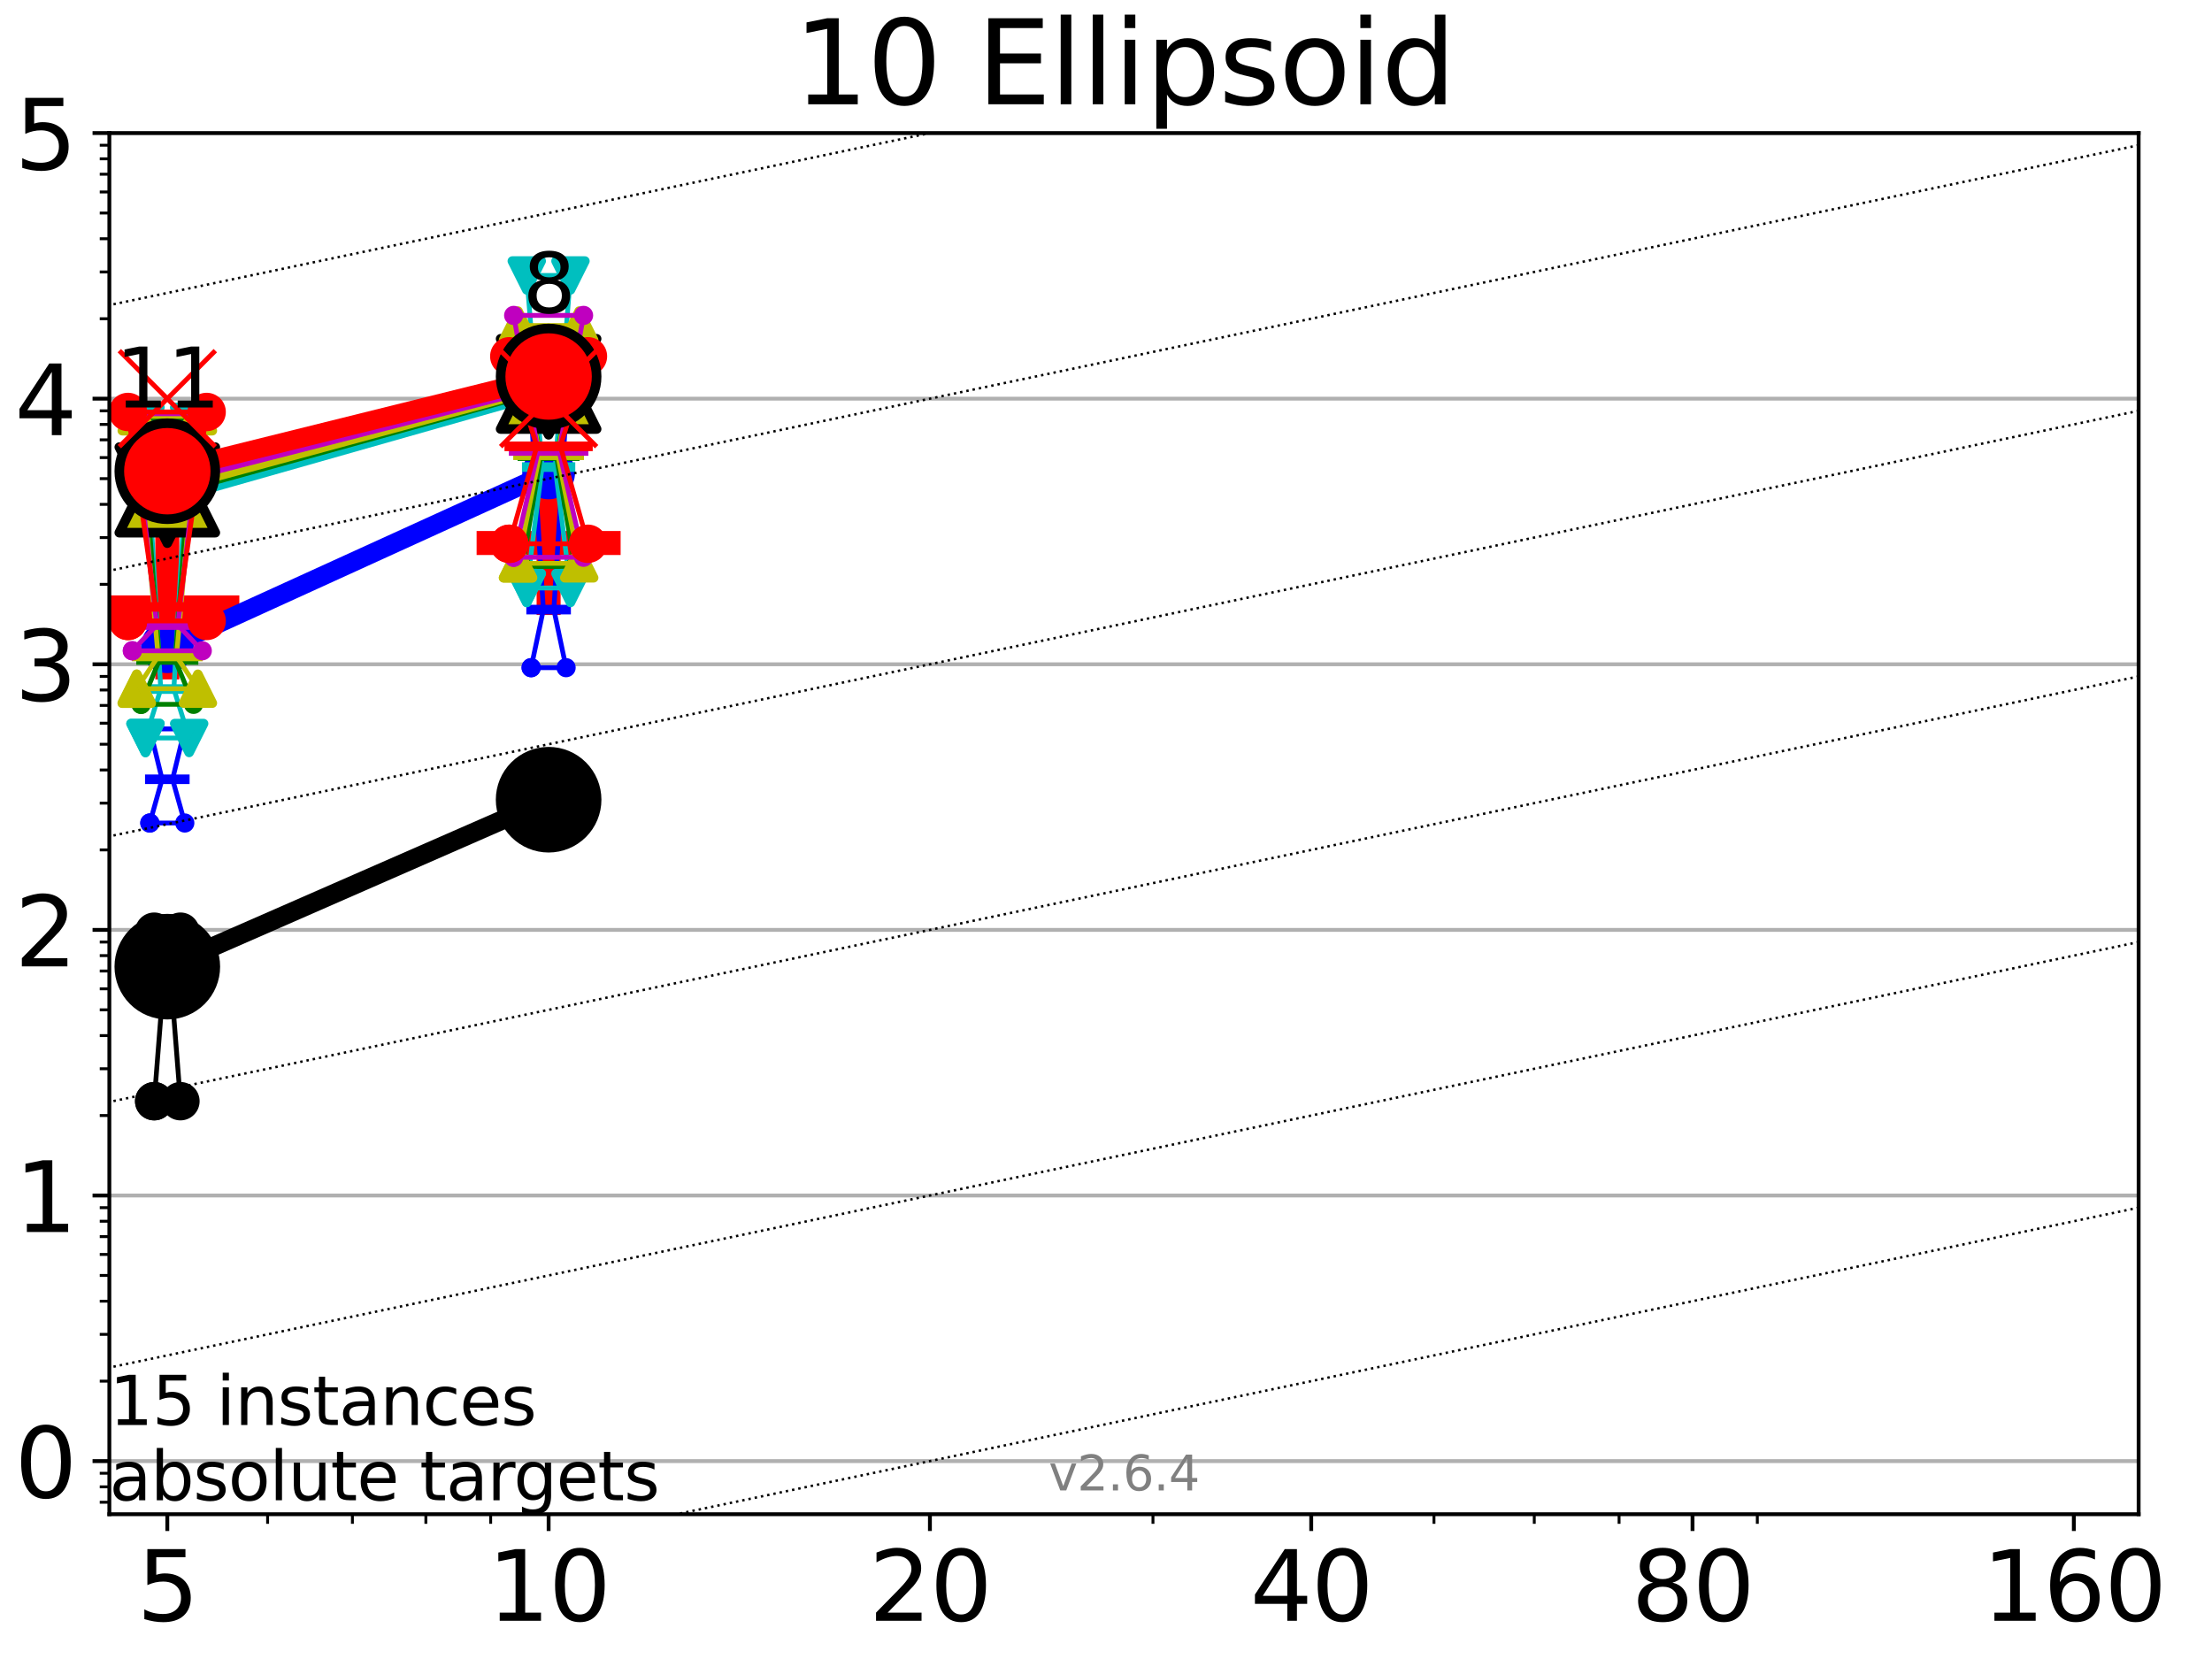 <?xml version="1.0" encoding="utf-8" standalone="no"?>
<!DOCTYPE svg PUBLIC "-//W3C//DTD SVG 1.1//EN"
  "http://www.w3.org/Graphics/SVG/1.1/DTD/svg11.dtd">
<svg xmlns:xlink="http://www.w3.org/1999/xlink" width="460.8pt" height="345.6pt" viewBox="0 0 460.8 345.6" xmlns="http://www.w3.org/2000/svg" version="1.1">
 <defs>
  <style type="text/css">*{stroke-linejoin: round; stroke-linecap: butt}</style>
 </defs>
 <g id="figure_1">
  <g id="patch_1">
   <path d="M 0 345.6 
L 460.8 345.6 
L 460.8 0 
L 0 0 
z
" style="fill: #ffffff"/>
  </g>
  <g id="axes_1">
   <g id="patch_2">
    <path d="M 22.78 315.44 
L 445.515 315.44 
L 445.515 27.72 
L 22.78 27.72 
z
" style="fill: #ffffff"/>
   </g>
   <g id="line2d_1">
    <defs>
     <path id="m9d5716cee9" d="M -15 0 
L 15 0 
M 0 15 
L 0 -15 
" style="stroke: #ff0000; stroke-width: 5"/>
    </defs>
    <g clip-path="url(#p6ef3e6970b)">
     <use xlink:href="#m9d5716cee9" x="34.854" y="126.532" style="fill: #ff0000; stroke: #ff0000; stroke-width: 5"/>
    </g>
   </g>
   <g id="line2d_2">
    <g clip-path="url(#p6ef3e6970b)">
     <use xlink:href="#m9d5716cee9" x="114.287" y="113.115" style="fill: #ff0000; stroke: #ff0000; stroke-width: 5"/>
    </g>
   </g>
   <g id="matplotlib.axis_1">
    <g id="xtick_1">
     <g id="line2d_3">
      <defs>
       <path id="m048249d7b9" d="M 0 0 
L 0 3.5 
" style="stroke: #000000; stroke-width: 0.8"/>
      </defs>
      <g>
       <use xlink:href="#m048249d7b9" x="34.854" y="315.44" style="stroke: #000000; stroke-width: 0.8"/>
      </g>
     </g>
     <g id="text_1">
      <!-- 5 -->
      <g transform="translate(28.491 337.637) scale(0.2 -0.2)">
       <defs>
        <path id="DejaVuSans-35" d="M 691 4666 
L 3169 4666 
L 3169 4134 
L 1269 4134 
L 1269 2991 
Q 1406 3038 1543 3061 
Q 1681 3084 1819 3084 
Q 2600 3084 3056 2656 
Q 3513 2228 3513 1497 
Q 3513 744 3044 326 
Q 2575 -91 1722 -91 
Q 1428 -91 1123 -41 
Q 819 9 494 109 
L 494 744 
Q 775 591 1075 516 
Q 1375 441 1709 441 
Q 2250 441 2565 725 
Q 2881 1009 2881 1497 
Q 2881 1984 2565 2268 
Q 2250 2553 1709 2553 
Q 1456 2553 1204 2497 
Q 953 2441 691 2322 
L 691 4666 
z
" transform="scale(0.016)"/>
       </defs>
       <use xlink:href="#DejaVuSans-35"/>
      </g>
     </g>
    </g>
    <g id="xtick_2">
     <g id="line2d_4">
      <g>
       <use xlink:href="#m048249d7b9" x="114.287" y="315.44" style="stroke: #000000; stroke-width: 0.8"/>
      </g>
     </g>
     <g id="text_2">
      <!-- 10 -->
      <g transform="translate(101.562 337.637) scale(0.2 -0.2)">
       <defs>
        <path id="DejaVuSans-31" d="M 794 531 
L 1825 531 
L 1825 4091 
L 703 3866 
L 703 4441 
L 1819 4666 
L 2450 4666 
L 2450 531 
L 3481 531 
L 3481 0 
L 794 0 
L 794 531 
z
" transform="scale(0.016)"/>
        <path id="DejaVuSans-30" d="M 2034 4250 
Q 1547 4250 1301 3770 
Q 1056 3291 1056 2328 
Q 1056 1369 1301 889 
Q 1547 409 2034 409 
Q 2525 409 2770 889 
Q 3016 1369 3016 2328 
Q 3016 3291 2770 3770 
Q 2525 4250 2034 4250 
z
M 2034 4750 
Q 2819 4750 3233 4129 
Q 3647 3509 3647 2328 
Q 3647 1150 3233 529 
Q 2819 -91 2034 -91 
Q 1250 -91 836 529 
Q 422 1150 422 2328 
Q 422 3509 836 4129 
Q 1250 4750 2034 4750 
z
" transform="scale(0.016)"/>
       </defs>
       <use xlink:href="#DejaVuSans-31"/>
       <use xlink:href="#DejaVuSans-30" x="63.623"/>
      </g>
     </g>
    </g>
    <g id="xtick_3">
     <g id="line2d_5">
      <g>
       <use xlink:href="#m048249d7b9" x="193.719" y="315.44" style="stroke: #000000; stroke-width: 0.8"/>
      </g>
     </g>
     <g id="text_3">
      <!-- 20 -->
      <g transform="translate(180.994 337.637) scale(0.2 -0.2)">
       <defs>
        <path id="DejaVuSans-32" d="M 1228 531 
L 3431 531 
L 3431 0 
L 469 0 
L 469 531 
Q 828 903 1448 1529 
Q 2069 2156 2228 2338 
Q 2531 2678 2651 2914 
Q 2772 3150 2772 3378 
Q 2772 3750 2511 3984 
Q 2250 4219 1831 4219 
Q 1534 4219 1204 4116 
Q 875 4013 500 3803 
L 500 4441 
Q 881 4594 1212 4672 
Q 1544 4750 1819 4750 
Q 2544 4750 2975 4387 
Q 3406 4025 3406 3419 
Q 3406 3131 3298 2873 
Q 3191 2616 2906 2266 
Q 2828 2175 2409 1742 
Q 1991 1309 1228 531 
z
" transform="scale(0.016)"/>
       </defs>
       <use xlink:href="#DejaVuSans-32"/>
       <use xlink:href="#DejaVuSans-30" x="63.623"/>
      </g>
     </g>
    </g>
    <g id="xtick_4">
     <g id="line2d_6">
      <g>
       <use xlink:href="#m048249d7b9" x="273.152" y="315.44" style="stroke: #000000; stroke-width: 0.8"/>
      </g>
     </g>
     <g id="text_4">
      <!-- 40 -->
      <g transform="translate(260.427 337.637) scale(0.2 -0.2)">
       <defs>
        <path id="DejaVuSans-34" d="M 2419 4116 
L 825 1625 
L 2419 1625 
L 2419 4116 
z
M 2253 4666 
L 3047 4666 
L 3047 1625 
L 3713 1625 
L 3713 1100 
L 3047 1100 
L 3047 0 
L 2419 0 
L 2419 1100 
L 313 1100 
L 313 1709 
L 2253 4666 
z
" transform="scale(0.016)"/>
       </defs>
       <use xlink:href="#DejaVuSans-34"/>
       <use xlink:href="#DejaVuSans-30" x="63.623"/>
      </g>
     </g>
    </g>
    <g id="xtick_5">
     <g id="line2d_7">
      <g>
       <use xlink:href="#m048249d7b9" x="352.584" y="315.44" style="stroke: #000000; stroke-width: 0.8"/>
      </g>
     </g>
     <g id="text_5">
      <!-- 80 -->
      <g transform="translate(339.859 337.637) scale(0.2 -0.2)">
       <defs>
        <path id="DejaVuSans-38" d="M 2034 2216 
Q 1584 2216 1326 1975 
Q 1069 1734 1069 1313 
Q 1069 891 1326 650 
Q 1584 409 2034 409 
Q 2484 409 2743 651 
Q 3003 894 3003 1313 
Q 3003 1734 2745 1975 
Q 2488 2216 2034 2216 
z
M 1403 2484 
Q 997 2584 770 2862 
Q 544 3141 544 3541 
Q 544 4100 942 4425 
Q 1341 4750 2034 4750 
Q 2731 4750 3128 4425 
Q 3525 4100 3525 3541 
Q 3525 3141 3298 2862 
Q 3072 2584 2669 2484 
Q 3125 2378 3379 2068 
Q 3634 1759 3634 1313 
Q 3634 634 3220 271 
Q 2806 -91 2034 -91 
Q 1263 -91 848 271 
Q 434 634 434 1313 
Q 434 1759 690 2068 
Q 947 2378 1403 2484 
z
M 1172 3481 
Q 1172 3119 1398 2916 
Q 1625 2713 2034 2713 
Q 2441 2713 2670 2916 
Q 2900 3119 2900 3481 
Q 2900 3844 2670 4047 
Q 2441 4250 2034 4250 
Q 1625 4250 1398 4047 
Q 1172 3844 1172 3481 
z
" transform="scale(0.016)"/>
       </defs>
       <use xlink:href="#DejaVuSans-38"/>
       <use xlink:href="#DejaVuSans-30" x="63.623"/>
      </g>
     </g>
    </g>
    <g id="xtick_6">
     <g id="line2d_8">
      <g>
       <use xlink:href="#m048249d7b9" x="432.017" y="315.44" style="stroke: #000000; stroke-width: 0.8"/>
      </g>
     </g>
     <g id="text_6">
      <!-- 160 -->
      <g transform="translate(412.929 337.637) scale(0.2 -0.2)">
       <defs>
        <path id="DejaVuSans-36" d="M 2113 2584 
Q 1688 2584 1439 2293 
Q 1191 2003 1191 1497 
Q 1191 994 1439 701 
Q 1688 409 2113 409 
Q 2538 409 2786 701 
Q 3034 994 3034 1497 
Q 3034 2003 2786 2293 
Q 2538 2584 2113 2584 
z
M 3366 4563 
L 3366 3988 
Q 3128 4100 2886 4159 
Q 2644 4219 2406 4219 
Q 1781 4219 1451 3797 
Q 1122 3375 1075 2522 
Q 1259 2794 1537 2939 
Q 1816 3084 2150 3084 
Q 2853 3084 3261 2657 
Q 3669 2231 3669 1497 
Q 3669 778 3244 343 
Q 2819 -91 2113 -91 
Q 1303 -91 875 529 
Q 447 1150 447 2328 
Q 447 3434 972 4092 
Q 1497 4750 2381 4750 
Q 2619 4750 2861 4703 
Q 3103 4656 3366 4563 
z
" transform="scale(0.016)"/>
       </defs>
       <use xlink:href="#DejaVuSans-31"/>
       <use xlink:href="#DejaVuSans-36" x="63.623"/>
       <use xlink:href="#DejaVuSans-30" x="127.246"/>
      </g>
     </g>
    </g>
    <g id="xtick_7">
     <g id="line2d_9">
      <defs>
       <path id="m664845ac04" d="M 0 0 
L 0 2 
" style="stroke: #000000; stroke-width: 0.6"/>
      </defs>
      <g>
       <use xlink:href="#m664845ac04" x="55.748" y="315.44" style="stroke: #000000; stroke-width: 0.6"/>
      </g>
     </g>
    </g>
    <g id="xtick_8">
     <g id="line2d_10">
      <g>
       <use xlink:href="#m664845ac04" x="73.413" y="315.44" style="stroke: #000000; stroke-width: 0.6"/>
      </g>
     </g>
    </g>
    <g id="xtick_9">
     <g id="line2d_11">
      <g>
       <use xlink:href="#m664845ac04" x="88.715" y="315.44" style="stroke: #000000; stroke-width: 0.6"/>
      </g>
     </g>
    </g>
    <g id="xtick_10">
     <g id="line2d_12">
      <g>
       <use xlink:href="#m664845ac04" x="102.213" y="315.44" style="stroke: #000000; stroke-width: 0.6"/>
      </g>
     </g>
    </g>
    <g id="xtick_11">
     <g id="line2d_13">
      <g>
       <use xlink:href="#m664845ac04" x="240.184" y="315.44" style="stroke: #000000; stroke-width: 0.6"/>
      </g>
     </g>
    </g>
    <g id="xtick_12">
     <g id="line2d_14">
      <g>
       <use xlink:href="#m664845ac04" x="298.723" y="315.44" style="stroke: #000000; stroke-width: 0.6"/>
      </g>
     </g>
    </g>
    <g id="xtick_13">
     <g id="line2d_15">
      <g>
       <use xlink:href="#m664845ac04" x="319.617" y="315.44" style="stroke: #000000; stroke-width: 0.6"/>
      </g>
     </g>
    </g>
    <g id="xtick_14">
     <g id="line2d_16">
      <g>
       <use xlink:href="#m664845ac04" x="337.282" y="315.44" style="stroke: #000000; stroke-width: 0.6"/>
      </g>
     </g>
    </g>
    <g id="xtick_15">
     <g id="line2d_17">
      <g>
       <use xlink:href="#m664845ac04" x="366.082" y="315.44" style="stroke: #000000; stroke-width: 0.6"/>
      </g>
     </g>
    </g>
   </g>
   <g id="matplotlib.axis_2">
    <g id="ytick_1">
     <g id="line2d_18">
      <path d="M 22.78 304.374 
L 445.515 304.374 
" clip-path="url(#p6ef3e6970b)" style="fill: none; stroke: #b0b0b0; stroke-width: 0.8; stroke-linecap: square"/>
     </g>
     <g id="line2d_19">
      <defs>
       <path id="me8f83e4283" d="M 0 0 
L -3.5 0 
" style="stroke: #000000; stroke-width: 0.8"/>
      </defs>
      <g>
       <use xlink:href="#me8f83e4283" x="22.78" y="304.374" style="stroke: #000000; stroke-width: 0.8"/>
      </g>
     </g>
     <g id="text_7">
      <!-- 0 -->
      <g transform="translate(3.055 311.972) scale(0.2 -0.2)">
       <use xlink:href="#DejaVuSans-30"/>
      </g>
     </g>
    </g>
    <g id="ytick_2">
     <g id="line2d_20">
      <path d="M 22.78 249.043 
L 445.515 249.043 
" clip-path="url(#p6ef3e6970b)" style="fill: none; stroke: #b0b0b0; stroke-width: 0.8; stroke-linecap: square"/>
     </g>
     <g id="line2d_21">
      <g>
       <use xlink:href="#me8f83e4283" x="22.78" y="249.043" style="stroke: #000000; stroke-width: 0.8"/>
      </g>
     </g>
     <g id="text_8">
      <!-- 1 -->
      <g transform="translate(3.055 256.642) scale(0.2 -0.2)">
       <use xlink:href="#DejaVuSans-31"/>
      </g>
     </g>
    </g>
    <g id="ytick_3">
     <g id="line2d_22">
      <path d="M 22.78 193.712 
L 445.515 193.712 
" clip-path="url(#p6ef3e6970b)" style="fill: none; stroke: #b0b0b0; stroke-width: 0.8; stroke-linecap: square"/>
     </g>
     <g id="line2d_23">
      <g>
       <use xlink:href="#me8f83e4283" x="22.78" y="193.712" style="stroke: #000000; stroke-width: 0.8"/>
      </g>
     </g>
     <g id="text_9">
      <!-- 2 -->
      <g transform="translate(3.055 201.311) scale(0.2 -0.2)">
       <use xlink:href="#DejaVuSans-32"/>
      </g>
     </g>
    </g>
    <g id="ytick_4">
     <g id="line2d_24">
      <path d="M 22.78 138.382 
L 445.515 138.382 
" clip-path="url(#p6ef3e6970b)" style="fill: none; stroke: #b0b0b0; stroke-width: 0.8; stroke-linecap: square"/>
     </g>
     <g id="line2d_25">
      <g>
       <use xlink:href="#me8f83e4283" x="22.78" y="138.382" style="stroke: #000000; stroke-width: 0.8"/>
      </g>
     </g>
     <g id="text_10">
      <!-- 3 -->
      <g transform="translate(3.055 145.98) scale(0.2 -0.2)">
       <defs>
        <path id="DejaVuSans-33" d="M 2597 2516 
Q 3050 2419 3304 2112 
Q 3559 1806 3559 1356 
Q 3559 666 3084 287 
Q 2609 -91 1734 -91 
Q 1441 -91 1130 -33 
Q 819 25 488 141 
L 488 750 
Q 750 597 1062 519 
Q 1375 441 1716 441 
Q 2309 441 2620 675 
Q 2931 909 2931 1356 
Q 2931 1769 2642 2001 
Q 2353 2234 1838 2234 
L 1294 2234 
L 1294 2753 
L 1863 2753 
Q 2328 2753 2575 2939 
Q 2822 3125 2822 3475 
Q 2822 3834 2567 4026 
Q 2313 4219 1838 4219 
Q 1578 4219 1281 4162 
Q 984 4106 628 3988 
L 628 4550 
Q 988 4650 1302 4700 
Q 1616 4750 1894 4750 
Q 2613 4750 3031 4423 
Q 3450 4097 3450 3541 
Q 3450 3153 3228 2886 
Q 3006 2619 2597 2516 
z
" transform="scale(0.016)"/>
       </defs>
       <use xlink:href="#DejaVuSans-33"/>
      </g>
     </g>
    </g>
    <g id="ytick_5">
     <g id="line2d_26">
      <path d="M 22.78 83.051 
L 445.515 83.051 
" clip-path="url(#p6ef3e6970b)" style="fill: none; stroke: #b0b0b0; stroke-width: 0.8; stroke-linecap: square"/>
     </g>
     <g id="line2d_27">
      <g>
       <use xlink:href="#me8f83e4283" x="22.78" y="83.051" style="stroke: #000000; stroke-width: 0.8"/>
      </g>
     </g>
     <g id="text_11">
      <!-- 4 -->
      <g transform="translate(3.055 90.649) scale(0.2 -0.2)">
       <use xlink:href="#DejaVuSans-34"/>
      </g>
     </g>
    </g>
    <g id="ytick_6">
     <g id="line2d_28">
      <path d="M 22.78 27.72 
L 445.515 27.72 
" clip-path="url(#p6ef3e6970b)" style="fill: none; stroke: #b0b0b0; stroke-width: 0.8; stroke-linecap: square"/>
     </g>
     <g id="line2d_29">
      <g>
       <use xlink:href="#me8f83e4283" x="22.78" y="27.72" style="stroke: #000000; stroke-width: 0.8"/>
      </g>
     </g>
     <g id="text_12">
      <!-- 5 -->
      <g transform="translate(3.055 35.318) scale(0.2 -0.2)">
       <use xlink:href="#DejaVuSans-35"/>
      </g>
     </g>
    </g>
    <g id="ytick_7">
     <g id="line2d_30">
      <defs>
       <path id="m65131d4dd3" d="M 0 0 
L -2 0 
" style="stroke: #000000; stroke-width: 0.6"/>
      </defs>
      <g>
       <use xlink:href="#m65131d4dd3" x="22.78" y="312.945" style="stroke: #000000; stroke-width: 0.6"/>
      </g>
     </g>
    </g>
    <g id="ytick_8">
     <g id="line2d_31">
      <g>
       <use xlink:href="#m65131d4dd3" x="22.78" y="309.736" style="stroke: #000000; stroke-width: 0.6"/>
      </g>
     </g>
    </g>
    <g id="ytick_9">
     <g id="line2d_32">
      <g>
       <use xlink:href="#m65131d4dd3" x="22.78" y="306.906" style="stroke: #000000; stroke-width: 0.6"/>
      </g>
     </g>
    </g>
    <g id="ytick_10">
     <g id="line2d_33">
      <g>
       <use xlink:href="#m65131d4dd3" x="22.78" y="287.718" style="stroke: #000000; stroke-width: 0.6"/>
      </g>
     </g>
    </g>
    <g id="ytick_11">
     <g id="line2d_34">
      <g>
       <use xlink:href="#m65131d4dd3" x="22.78" y="277.974" style="stroke: #000000; stroke-width: 0.6"/>
      </g>
     </g>
    </g>
    <g id="ytick_12">
     <g id="line2d_35">
      <g>
       <use xlink:href="#m65131d4dd3" x="22.78" y="271.061" style="stroke: #000000; stroke-width: 0.6"/>
      </g>
     </g>
    </g>
    <g id="ytick_13">
     <g id="line2d_36">
      <g>
       <use xlink:href="#m65131d4dd3" x="22.78" y="265.699" style="stroke: #000000; stroke-width: 0.6"/>
      </g>
     </g>
    </g>
    <g id="ytick_14">
     <g id="line2d_37">
      <g>
       <use xlink:href="#m65131d4dd3" x="22.78" y="261.318" style="stroke: #000000; stroke-width: 0.6"/>
      </g>
     </g>
    </g>
    <g id="ytick_15">
     <g id="line2d_38">
      <g>
       <use xlink:href="#m65131d4dd3" x="22.78" y="257.614" style="stroke: #000000; stroke-width: 0.6"/>
      </g>
     </g>
    </g>
    <g id="ytick_16">
     <g id="line2d_39">
      <g>
       <use xlink:href="#m65131d4dd3" x="22.78" y="254.405" style="stroke: #000000; stroke-width: 0.6"/>
      </g>
     </g>
    </g>
    <g id="ytick_17">
     <g id="line2d_40">
      <g>
       <use xlink:href="#m65131d4dd3" x="22.78" y="251.575" style="stroke: #000000; stroke-width: 0.6"/>
      </g>
     </g>
    </g>
    <g id="ytick_18">
     <g id="line2d_41">
      <g>
       <use xlink:href="#m65131d4dd3" x="22.78" y="232.387" style="stroke: #000000; stroke-width: 0.6"/>
      </g>
     </g>
    </g>
    <g id="ytick_19">
     <g id="line2d_42">
      <g>
       <use xlink:href="#m65131d4dd3" x="22.78" y="222.644" style="stroke: #000000; stroke-width: 0.6"/>
      </g>
     </g>
    </g>
    <g id="ytick_20">
     <g id="line2d_43">
      <g>
       <use xlink:href="#m65131d4dd3" x="22.78" y="215.731" style="stroke: #000000; stroke-width: 0.6"/>
      </g>
     </g>
    </g>
    <g id="ytick_21">
     <g id="line2d_44">
      <g>
       <use xlink:href="#m65131d4dd3" x="22.78" y="210.369" style="stroke: #000000; stroke-width: 0.6"/>
      </g>
     </g>
    </g>
    <g id="ytick_22">
     <g id="line2d_45">
      <g>
       <use xlink:href="#m65131d4dd3" x="22.78" y="205.987" style="stroke: #000000; stroke-width: 0.6"/>
      </g>
     </g>
    </g>
    <g id="ytick_23">
     <g id="line2d_46">
      <g>
       <use xlink:href="#m65131d4dd3" x="22.78" y="202.283" style="stroke: #000000; stroke-width: 0.6"/>
      </g>
     </g>
    </g>
    <g id="ytick_24">
     <g id="line2d_47">
      <g>
       <use xlink:href="#m65131d4dd3" x="22.78" y="199.074" style="stroke: #000000; stroke-width: 0.6"/>
      </g>
     </g>
    </g>
    <g id="ytick_25">
     <g id="line2d_48">
      <g>
       <use xlink:href="#m65131d4dd3" x="22.78" y="196.244" style="stroke: #000000; stroke-width: 0.6"/>
      </g>
     </g>
    </g>
    <g id="ytick_26">
     <g id="line2d_49">
      <g>
       <use xlink:href="#m65131d4dd3" x="22.78" y="177.056" style="stroke: #000000; stroke-width: 0.6"/>
      </g>
     </g>
    </g>
    <g id="ytick_27">
     <g id="line2d_50">
      <g>
       <use xlink:href="#m65131d4dd3" x="22.78" y="167.313" style="stroke: #000000; stroke-width: 0.6"/>
      </g>
     </g>
    </g>
    <g id="ytick_28">
     <g id="line2d_51">
      <g>
       <use xlink:href="#m65131d4dd3" x="22.78" y="160.4" style="stroke: #000000; stroke-width: 0.6"/>
      </g>
     </g>
    </g>
    <g id="ytick_29">
     <g id="line2d_52">
      <g>
       <use xlink:href="#m65131d4dd3" x="22.78" y="155.038" style="stroke: #000000; stroke-width: 0.6"/>
      </g>
     </g>
    </g>
    <g id="ytick_30">
     <g id="line2d_53">
      <g>
       <use xlink:href="#m65131d4dd3" x="22.78" y="150.657" style="stroke: #000000; stroke-width: 0.6"/>
      </g>
     </g>
    </g>
    <g id="ytick_31">
     <g id="line2d_54">
      <g>
       <use xlink:href="#m65131d4dd3" x="22.78" y="146.952" style="stroke: #000000; stroke-width: 0.6"/>
      </g>
     </g>
    </g>
    <g id="ytick_32">
     <g id="line2d_55">
      <g>
       <use xlink:href="#m65131d4dd3" x="22.78" y="143.744" style="stroke: #000000; stroke-width: 0.6"/>
      </g>
     </g>
    </g>
    <g id="ytick_33">
     <g id="line2d_56">
      <g>
       <use xlink:href="#m65131d4dd3" x="22.78" y="140.913" style="stroke: #000000; stroke-width: 0.6"/>
      </g>
     </g>
    </g>
    <g id="ytick_34">
     <g id="line2d_57">
      <g>
       <use xlink:href="#m65131d4dd3" x="22.78" y="121.725" style="stroke: #000000; stroke-width: 0.6"/>
      </g>
     </g>
    </g>
    <g id="ytick_35">
     <g id="line2d_58">
      <g>
       <use xlink:href="#m65131d4dd3" x="22.78" y="111.982" style="stroke: #000000; stroke-width: 0.6"/>
      </g>
     </g>
    </g>
    <g id="ytick_36">
     <g id="line2d_59">
      <g>
       <use xlink:href="#m65131d4dd3" x="22.78" y="105.069" style="stroke: #000000; stroke-width: 0.6"/>
      </g>
     </g>
    </g>
    <g id="ytick_37">
     <g id="line2d_60">
      <g>
       <use xlink:href="#m65131d4dd3" x="22.78" y="99.707" style="stroke: #000000; stroke-width: 0.6"/>
      </g>
     </g>
    </g>
    <g id="ytick_38">
     <g id="line2d_61">
      <g>
       <use xlink:href="#m65131d4dd3" x="22.78" y="95.326" style="stroke: #000000; stroke-width: 0.6"/>
      </g>
     </g>
    </g>
    <g id="ytick_39">
     <g id="line2d_62">
      <g>
       <use xlink:href="#m65131d4dd3" x="22.78" y="91.622" style="stroke: #000000; stroke-width: 0.6"/>
      </g>
     </g>
    </g>
    <g id="ytick_40">
     <g id="line2d_63">
      <g>
       <use xlink:href="#m65131d4dd3" x="22.78" y="88.413" style="stroke: #000000; stroke-width: 0.6"/>
      </g>
     </g>
    </g>
    <g id="ytick_41">
     <g id="line2d_64">
      <g>
       <use xlink:href="#m65131d4dd3" x="22.78" y="85.583" style="stroke: #000000; stroke-width: 0.6"/>
      </g>
     </g>
    </g>
    <g id="ytick_42">
     <g id="line2d_65">
      <g>
       <use xlink:href="#m65131d4dd3" x="22.78" y="66.395" style="stroke: #000000; stroke-width: 0.6"/>
      </g>
     </g>
    </g>
    <g id="ytick_43">
     <g id="line2d_66">
      <g>
       <use xlink:href="#m65131d4dd3" x="22.78" y="56.651" style="stroke: #000000; stroke-width: 0.6"/>
      </g>
     </g>
    </g>
    <g id="ytick_44">
     <g id="line2d_67">
      <g>
       <use xlink:href="#m65131d4dd3" x="22.78" y="49.738" style="stroke: #000000; stroke-width: 0.6"/>
      </g>
     </g>
    </g>
    <g id="ytick_45">
     <g id="line2d_68">
      <g>
       <use xlink:href="#m65131d4dd3" x="22.78" y="44.376" style="stroke: #000000; stroke-width: 0.6"/>
      </g>
     </g>
    </g>
    <g id="ytick_46">
     <g id="line2d_69">
      <g>
       <use xlink:href="#m65131d4dd3" x="22.78" y="39.995" style="stroke: #000000; stroke-width: 0.6"/>
      </g>
     </g>
    </g>
    <g id="ytick_47">
     <g id="line2d_70">
      <g>
       <use xlink:href="#m65131d4dd3" x="22.78" y="36.291" style="stroke: #000000; stroke-width: 0.6"/>
      </g>
     </g>
    </g>
    <g id="ytick_48">
     <g id="line2d_71">
      <g>
       <use xlink:href="#m65131d4dd3" x="22.78" y="33.082" style="stroke: #000000; stroke-width: 0.6"/>
      </g>
     </g>
    </g>
    <g id="ytick_49">
     <g id="line2d_72">
      <g>
       <use xlink:href="#m65131d4dd3" x="22.78" y="30.252" style="stroke: #000000; stroke-width: 0.6"/>
      </g>
     </g>
    </g>
   </g>
   <g id="line2d_73">
    <path d="M 32.123 229.397 
L 34.035 204.968 
L 32.123 194.088 
L 37.585 194.088 
L 35.673 204.968 
L 37.585 229.397 
L 32.123 229.397 
" clip-path="url(#p6ef3e6970b)" style="fill: none; stroke: #000000; stroke-linecap: square"/>
   </g>
   <g id="line2d_74">
    <path d="M 32.123 229.397 
L 37.585 229.397 
L 37.585 194.088 
L 32.123 194.088 
L 32.123 229.397 
" clip-path="url(#p6ef3e6970b)" style="fill: none"/>
    <defs>
     <path id="m825ad8bc7a" d="M 0 3 
C 0.796 3 1.559 2.684 2.121 2.121 
C 2.684 1.559 3 0.796 3 0 
C 3 -0.796 2.684 -1.559 2.121 -2.121 
C 1.559 -2.684 0.796 -3 0 -3 
C -0.796 -3 -1.559 -2.684 -2.121 -2.121 
C -2.684 -1.559 -3 -0.796 -3 0 
C -3 0.796 -2.684 1.559 -2.121 2.121 
C -1.559 2.684 -0.796 3 0 3 
z
" style="stroke: #000000; stroke-width: 2"/>
    </defs>
    <g clip-path="url(#p6ef3e6970b)">
     <use xlink:href="#m825ad8bc7a" x="32.123" y="229.397" style="stroke: #000000; stroke-width: 2"/>
     <use xlink:href="#m825ad8bc7a" x="37.585" y="229.397" style="stroke: #000000; stroke-width: 2"/>
     <use xlink:href="#m825ad8bc7a" x="37.585" y="194.088" style="stroke: #000000; stroke-width: 2"/>
     <use xlink:href="#m825ad8bc7a" x="32.123" y="194.088" style="stroke: #000000; stroke-width: 2"/>
     <use xlink:href="#m825ad8bc7a" x="32.123" y="229.397" style="stroke: #000000; stroke-width: 2"/>
    </g>
   </g>
   <g id="line2d_75">
    <path d="M 32.123 204.968 
L 37.585 204.968 
" clip-path="url(#p6ef3e6970b)" style="fill: none; stroke: #000000; stroke-width: 2; stroke-linecap: square"/>
   </g>
   <g id="line2d_76">
    <path d="M 111.556 172.697 
L 113.467 169.264 
L 111.556 162.712 
L 117.017 162.712 
L 115.106 169.264 
L 117.017 172.697 
L 111.556 172.697 
" clip-path="url(#p6ef3e6970b)" style="fill: none; stroke: #000000; stroke-linecap: square"/>
   </g>
   <g id="line2d_77">
    <path d="M 111.556 172.697 
L 117.017 172.697 
L 117.017 162.712 
L 111.556 162.712 
L 111.556 172.697 
" clip-path="url(#p6ef3e6970b)" style="fill: none"/>
    <g clip-path="url(#p6ef3e6970b)">
     <use xlink:href="#m825ad8bc7a" x="111.556" y="172.697" style="stroke: #000000; stroke-width: 2"/>
     <use xlink:href="#m825ad8bc7a" x="117.017" y="172.697" style="stroke: #000000; stroke-width: 2"/>
     <use xlink:href="#m825ad8bc7a" x="117.017" y="162.712" style="stroke: #000000; stroke-width: 2"/>
     <use xlink:href="#m825ad8bc7a" x="111.556" y="162.712" style="stroke: #000000; stroke-width: 2"/>
     <use xlink:href="#m825ad8bc7a" x="111.556" y="172.697" style="stroke: #000000; stroke-width: 2"/>
    </g>
   </g>
   <g id="line2d_78">
    <path d="M 111.556 169.264 
L 117.017 169.264 
" clip-path="url(#p6ef3e6970b)" style="fill: none; stroke: #000000; stroke-width: 2; stroke-linecap: square"/>
   </g>
   <g id="line2d_79">
    <path d="M 34.854 201.372 
L 114.287 166.595 
" clip-path="url(#p6ef3e6970b)" style="fill: none; stroke: #000000; stroke-width: 4; stroke-linecap: square"/>
   </g>
   <g id="line2d_80">
    <path d="M 34.854 201.372 
L 114.287 166.595 
" clip-path="url(#p6ef3e6970b)" style="fill: none"/>
    <defs>
     <path id="m2b85d439de" d="M 0 10 
C 2.652 10 5.196 8.946 7.071 7.071 
C 8.946 5.196 10 2.652 10 0 
C 10 -2.652 8.946 -5.196 7.071 -7.071 
C 5.196 -8.946 2.652 -10 0 -10 
C -2.652 -10 -5.196 -8.946 -7.071 -7.071 
C -8.946 -5.196 -10 -2.652 -10 0 
C -10 2.652 -8.946 5.196 -7.071 7.071 
C -5.196 8.946 -2.652 10 0 10 
z
" style="stroke: #000000; stroke-width: 2"/>
    </defs>
    <g clip-path="url(#p6ef3e6970b)">
     <use xlink:href="#m2b85d439de" x="34.854" y="201.372" style="stroke: #000000; stroke-width: 2"/>
     <use xlink:href="#m2b85d439de" x="114.287" y="166.595" style="stroke: #000000; stroke-width: 2"/>
    </g>
   </g>
   <g id="line2d_81">
    <path d="M 31.213 171.445 
L 33.762 162.338 
L 31.213 151.841 
L 38.495 151.841 
L 35.946 162.338 
L 38.495 171.445 
L 31.213 171.445 
" clip-path="url(#p6ef3e6970b)" style="fill: none; stroke: #0000ff; stroke-linecap: square"/>
   </g>
   <g id="line2d_82">
    <path d="M 31.213 171.445 
L 38.495 171.445 
L 38.495 151.841 
L 31.213 151.841 
L 31.213 171.445 
" clip-path="url(#p6ef3e6970b)" style="fill: none"/>
    <defs>
     <path id="m37e08899a4" d="M 0 1.5 
C 0.398 1.5 0.779 1.342 1.061 1.061 
C 1.342 0.779 1.5 0.398 1.5 0 
C 1.5 -0.398 1.342 -0.779 1.061 -1.061 
C 0.779 -1.342 0.398 -1.5 0 -1.5 
C -0.398 -1.5 -0.779 -1.342 -1.061 -1.061 
C -1.342 -0.779 -1.5 -0.398 -1.5 0 
C -1.5 0.398 -1.342 0.779 -1.061 1.061 
C -0.779 1.342 -0.398 1.5 0 1.5 
z
" style="stroke: #0000ff"/>
    </defs>
    <g clip-path="url(#p6ef3e6970b)">
     <use xlink:href="#m37e08899a4" x="31.213" y="171.445" style="fill: #0000ff; stroke: #0000ff"/>
     <use xlink:href="#m37e08899a4" x="38.495" y="171.445" style="fill: #0000ff; stroke: #0000ff"/>
     <use xlink:href="#m37e08899a4" x="38.495" y="151.841" style="fill: #0000ff; stroke: #0000ff"/>
     <use xlink:href="#m37e08899a4" x="31.213" y="151.841" style="fill: #0000ff; stroke: #0000ff"/>
     <use xlink:href="#m37e08899a4" x="31.213" y="171.445" style="fill: #0000ff; stroke: #0000ff"/>
    </g>
   </g>
   <g id="line2d_83">
    <path d="M 31.213 162.338 
L 38.495 162.338 
" clip-path="url(#p6ef3e6970b)" style="fill: none; stroke: #0000ff; stroke-width: 2; stroke-linecap: square"/>
   </g>
   <g id="line2d_84">
    <path d="M 110.646 139.089 
L 113.194 126.987 
L 110.646 85.77 
L 117.927 85.77 
L 115.379 126.987 
L 117.927 139.089 
L 110.646 139.089 
" clip-path="url(#p6ef3e6970b)" style="fill: none; stroke: #0000ff; stroke-linecap: square"/>
   </g>
   <g id="line2d_85">
    <path d="M 110.646 139.089 
L 117.927 139.089 
L 117.927 85.77 
L 110.646 85.77 
L 110.646 139.089 
" clip-path="url(#p6ef3e6970b)" style="fill: none"/>
    <g clip-path="url(#p6ef3e6970b)">
     <use xlink:href="#m37e08899a4" x="110.646" y="139.089" style="fill: #0000ff; stroke: #0000ff"/>
     <use xlink:href="#m37e08899a4" x="117.927" y="139.089" style="fill: #0000ff; stroke: #0000ff"/>
     <use xlink:href="#m37e08899a4" x="117.927" y="85.77" style="fill: #0000ff; stroke: #0000ff"/>
     <use xlink:href="#m37e08899a4" x="110.646" y="85.77" style="fill: #0000ff; stroke: #0000ff"/>
     <use xlink:href="#m37e08899a4" x="110.646" y="139.089" style="fill: #0000ff; stroke: #0000ff"/>
    </g>
   </g>
   <g id="line2d_86">
    <path d="M 110.646 126.987 
L 117.927 126.987 
" clip-path="url(#p6ef3e6970b)" style="fill: none; stroke: #0000ff; stroke-width: 2; stroke-linecap: square"/>
   </g>
   <g id="line2d_87">
    <path d="M 34.854 134.721 
L 114.287 98.512 
" clip-path="url(#p6ef3e6970b)" style="fill: none; stroke: #0000ff; stroke-width: 4; stroke-linecap: square"/>
   </g>
   <g id="line2d_88">
    <path d="M 34.854 134.721 
L 114.287 98.512 
" clip-path="url(#p6ef3e6970b)" style="fill: none"/>
    <defs>
     <path id="m4e7888b423" d="M 0 5 
C 1.326 5 2.598 4.473 3.536 3.536 
C 4.473 2.598 5 1.326 5 0 
C 5 -1.326 4.473 -2.598 3.536 -3.536 
C 2.598 -4.473 1.326 -5 0 -5 
C -1.326 -5 -2.598 -4.473 -3.536 -3.536 
C -4.473 -2.598 -5 -1.326 -5 0 
C -5 1.326 -4.473 2.598 -3.536 3.536 
C -2.598 4.473 -1.326 5 0 5 
z
" style="stroke: #0000ff"/>
    </defs>
    <g clip-path="url(#p6ef3e6970b)">
     <use xlink:href="#m4e7888b423" x="34.854" y="134.721" style="fill: #0000ff; stroke: #0000ff"/>
     <use xlink:href="#m4e7888b423" x="114.287" y="98.512" style="fill: #0000ff; stroke: #0000ff"/>
    </g>
   </g>
   <g id="line2d_89">
    <path d="M 30.303 153.742 
L 33.489 143.54 
L 30.303 87.89 
L 39.405 87.89 
L 36.219 143.54 
L 39.405 153.742 
L 30.303 153.742 
" clip-path="url(#p6ef3e6970b)" style="fill: none; stroke: #00bfbf; stroke-linecap: square"/>
   </g>
   <g id="line2d_90">
    <path d="M 30.303 153.742 
L 39.405 153.742 
L 39.405 87.89 
L 30.303 87.89 
L 30.303 153.742 
" clip-path="url(#p6ef3e6970b)" style="fill: none"/>
    <defs>
     <path id="m7d3466f985" d="M -0 3 
L 3 -3 
L -3 -3 
z
" style="stroke: #00bfbf; stroke-width: 2; stroke-linejoin: miter"/>
    </defs>
    <g clip-path="url(#p6ef3e6970b)">
     <use xlink:href="#m7d3466f985" x="30.303" y="153.742" style="fill: #00bfbf; stroke: #00bfbf; stroke-width: 2; stroke-linejoin: miter"/>
     <use xlink:href="#m7d3466f985" x="39.405" y="153.742" style="fill: #00bfbf; stroke: #00bfbf; stroke-width: 2; stroke-linejoin: miter"/>
     <use xlink:href="#m7d3466f985" x="39.405" y="87.89" style="fill: #00bfbf; stroke: #00bfbf; stroke-width: 2; stroke-linejoin: miter"/>
     <use xlink:href="#m7d3466f985" x="30.303" y="87.89" style="fill: #00bfbf; stroke: #00bfbf; stroke-width: 2; stroke-linejoin: miter"/>
     <use xlink:href="#m7d3466f985" x="30.303" y="153.742" style="fill: #00bfbf; stroke: #00bfbf; stroke-width: 2; stroke-linejoin: miter"/>
    </g>
   </g>
   <g id="line2d_91">
    <path d="M 30.303 143.54 
L 39.405 143.54 
" clip-path="url(#p6ef3e6970b)" style="fill: none; stroke: #00bfbf; stroke-width: 2; stroke-linecap: square"/>
   </g>
   <g id="line2d_92">
    <path d="M 109.736 122.488 
L 112.921 97.3 
L 109.736 57.382 
L 118.838 57.382 
L 115.652 97.3 
L 118.838 122.488 
L 109.736 122.488 
" clip-path="url(#p6ef3e6970b)" style="fill: none; stroke: #00bfbf; stroke-linecap: square"/>
   </g>
   <g id="line2d_93">
    <path d="M 109.736 122.488 
L 118.838 122.488 
L 118.838 57.382 
L 109.736 57.382 
L 109.736 122.488 
" clip-path="url(#p6ef3e6970b)" style="fill: none"/>
    <g clip-path="url(#p6ef3e6970b)">
     <use xlink:href="#m7d3466f985" x="109.736" y="122.488" style="fill: #00bfbf; stroke: #00bfbf; stroke-width: 2; stroke-linejoin: miter"/>
     <use xlink:href="#m7d3466f985" x="118.838" y="122.488" style="fill: #00bfbf; stroke: #00bfbf; stroke-width: 2; stroke-linejoin: miter"/>
     <use xlink:href="#m7d3466f985" x="118.838" y="57.382" style="fill: #00bfbf; stroke: #00bfbf; stroke-width: 2; stroke-linejoin: miter"/>
     <use xlink:href="#m7d3466f985" x="109.736" y="57.382" style="fill: #00bfbf; stroke: #00bfbf; stroke-width: 2; stroke-linejoin: miter"/>
     <use xlink:href="#m7d3466f985" x="109.736" y="122.488" style="fill: #00bfbf; stroke: #00bfbf; stroke-width: 2; stroke-linejoin: miter"/>
    </g>
   </g>
   <g id="line2d_94">
    <path d="M 109.736 97.3 
L 118.838 97.3 
" clip-path="url(#p6ef3e6970b)" style="fill: none; stroke: #00bfbf; stroke-width: 2; stroke-linecap: square"/>
   </g>
   <g id="line2d_95">
    <path d="M 34.854 103.146 
L 114.287 80.572 
" clip-path="url(#p6ef3e6970b)" style="fill: none; stroke: #00bfbf; stroke-width: 4; stroke-linecap: square"/>
   </g>
   <g id="line2d_96">
    <path d="M 34.854 103.146 
L 114.287 80.572 
" clip-path="url(#p6ef3e6970b)" style="fill: none"/>
    <defs>
     <path id="m00c657a9de" d="M -0 10 
L 10 -10 
L -10 -10 
z
" style="stroke: #000000; stroke-width: 2; stroke-linejoin: miter"/>
    </defs>
    <g clip-path="url(#p6ef3e6970b)">
     <use xlink:href="#m00c657a9de" x="34.854" y="103.146" style="fill: #00bfbf; stroke: #000000; stroke-width: 2; stroke-linejoin: miter"/>
     <use xlink:href="#m00c657a9de" x="114.287" y="80.572" style="fill: #00bfbf; stroke: #000000; stroke-width: 2; stroke-linejoin: miter"/>
    </g>
   </g>
   <g id="line2d_97">
    <path d="M 29.393 146.727 
L 33.216 137.485 
L 29.393 87.143 
L 40.315 87.143 
L 36.492 137.485 
L 40.315 146.727 
L 29.393 146.727 
" clip-path="url(#p6ef3e6970b)" style="fill: none; stroke: #008000; stroke-linecap: square"/>
   </g>
   <g id="line2d_98">
    <path d="M 29.393 146.727 
L 40.315 146.727 
L 40.315 87.143 
L 29.393 87.143 
L 29.393 146.727 
" clip-path="url(#p6ef3e6970b)" style="fill: none"/>
    <defs>
     <path id="m6e5cdb8c6d" d="M 0 1.5 
C 0.398 1.5 0.779 1.342 1.061 1.061 
C 1.342 0.779 1.5 0.398 1.5 0 
C 1.5 -0.398 1.342 -0.779 1.061 -1.061 
C 0.779 -1.342 0.398 -1.5 0 -1.5 
C -0.398 -1.5 -0.779 -1.342 -1.061 -1.061 
C -1.342 -0.779 -1.5 -0.398 -1.5 0 
C -1.5 0.398 -1.342 0.779 -1.061 1.061 
C -0.779 1.342 -0.398 1.5 0 1.5 
z
" style="stroke: #008000"/>
    </defs>
    <g clip-path="url(#p6ef3e6970b)">
     <use xlink:href="#m6e5cdb8c6d" x="29.393" y="146.727" style="fill: #008000; stroke: #008000"/>
     <use xlink:href="#m6e5cdb8c6d" x="40.315" y="146.727" style="fill: #008000; stroke: #008000"/>
     <use xlink:href="#m6e5cdb8c6d" x="40.315" y="87.143" style="fill: #008000; stroke: #008000"/>
     <use xlink:href="#m6e5cdb8c6d" x="29.393" y="87.143" style="fill: #008000; stroke: #008000"/>
     <use xlink:href="#m6e5cdb8c6d" x="29.393" y="146.727" style="fill: #008000; stroke: #008000"/>
    </g>
   </g>
   <g id="line2d_99">
    <path d="M 29.393 137.485 
L 40.315 137.485 
" clip-path="url(#p6ef3e6970b)" style="fill: none; stroke: #008000; stroke-width: 2; stroke-linecap: square"/>
   </g>
   <g id="line2d_100">
    <path d="M 108.825 118.007 
L 112.648 95.02 
L 108.825 75.953 
L 119.748 75.953 
L 115.925 95.02 
L 119.748 118.007 
L 108.825 118.007 
" clip-path="url(#p6ef3e6970b)" style="fill: none; stroke: #008000; stroke-linecap: square"/>
   </g>
   <g id="line2d_101">
    <path d="M 108.825 118.007 
L 119.748 118.007 
L 119.748 75.953 
L 108.825 75.953 
L 108.825 118.007 
" clip-path="url(#p6ef3e6970b)" style="fill: none"/>
    <g clip-path="url(#p6ef3e6970b)">
     <use xlink:href="#m6e5cdb8c6d" x="108.825" y="118.007" style="fill: #008000; stroke: #008000"/>
     <use xlink:href="#m6e5cdb8c6d" x="119.748" y="118.007" style="fill: #008000; stroke: #008000"/>
     <use xlink:href="#m6e5cdb8c6d" x="119.748" y="75.953" style="fill: #008000; stroke: #008000"/>
     <use xlink:href="#m6e5cdb8c6d" x="108.825" y="75.953" style="fill: #008000; stroke: #008000"/>
     <use xlink:href="#m6e5cdb8c6d" x="108.825" y="118.007" style="fill: #008000; stroke: #008000"/>
    </g>
   </g>
   <g id="line2d_102">
    <path d="M 108.825 95.02 
L 119.748 95.02 
" clip-path="url(#p6ef3e6970b)" style="fill: none; stroke: #008000; stroke-width: 2; stroke-linecap: square"/>
   </g>
   <g id="line2d_103">
    <path d="M 34.854 101.671 
L 114.287 79.622 
" clip-path="url(#p6ef3e6970b)" style="fill: none; stroke: #008000; stroke-width: 4; stroke-linecap: square"/>
   </g>
   <g id="line2d_104">
    <path d="M 34.854 101.671 
L 114.287 79.622 
" clip-path="url(#p6ef3e6970b)" style="fill: none"/>
    <defs>
     <path id="mbca0000a4b" d="M 0 5 
C 1.326 5 2.598 4.473 3.536 3.536 
C 4.473 2.598 5 1.326 5 0 
C 5 -1.326 4.473 -2.598 3.536 -3.536 
C 2.598 -4.473 1.326 -5 0 -5 
C -1.326 -5 -2.598 -4.473 -3.536 -3.536 
C -4.473 -2.598 -5 -1.326 -5 0 
C -5 1.326 -4.473 2.598 -3.536 3.536 
C -2.598 4.473 -1.326 5 0 5 
z
" style="stroke: #008000"/>
    </defs>
    <g clip-path="url(#p6ef3e6970b)">
     <use xlink:href="#mbca0000a4b" x="34.854" y="101.671" style="fill: #008000; stroke: #008000"/>
     <use xlink:href="#mbca0000a4b" x="114.287" y="79.622" style="fill: #008000; stroke: #008000"/>
    </g>
   </g>
   <g id="line2d_105">
    <path d="M 28.483 143.473 
L 32.943 136.747 
L 28.483 86.717 
L 41.225 86.717 
L 36.765 136.747 
L 41.225 143.473 
L 28.483 143.473 
" clip-path="url(#p6ef3e6970b)" style="fill: none; stroke: #bfbf00; stroke-linecap: square"/>
   </g>
   <g id="line2d_106">
    <path d="M 28.483 143.473 
L 41.225 143.473 
L 41.225 86.717 
L 28.483 86.717 
L 28.483 143.473 
" clip-path="url(#p6ef3e6970b)" style="fill: none"/>
    <defs>
     <path id="m7206009f19" d="M 0 -3 
L -3 3 
L 3 3 
z
" style="stroke: #bfbf00; stroke-width: 2; stroke-linejoin: miter"/>
    </defs>
    <g clip-path="url(#p6ef3e6970b)">
     <use xlink:href="#m7206009f19" x="28.483" y="143.473" style="fill: #bfbf00; stroke: #bfbf00; stroke-width: 2; stroke-linejoin: miter"/>
     <use xlink:href="#m7206009f19" x="41.225" y="143.473" style="fill: #bfbf00; stroke: #bfbf00; stroke-width: 2; stroke-linejoin: miter"/>
     <use xlink:href="#m7206009f19" x="41.225" y="86.717" style="fill: #bfbf00; stroke: #bfbf00; stroke-width: 2; stroke-linejoin: miter"/>
     <use xlink:href="#m7206009f19" x="28.483" y="86.717" style="fill: #bfbf00; stroke: #bfbf00; stroke-width: 2; stroke-linejoin: miter"/>
     <use xlink:href="#m7206009f19" x="28.483" y="143.473" style="fill: #bfbf00; stroke: #bfbf00; stroke-width: 2; stroke-linejoin: miter"/>
    </g>
   </g>
   <g id="line2d_107">
    <path d="M 28.483 136.747 
L 41.225 136.747 
" clip-path="url(#p6ef3e6970b)" style="fill: none; stroke: #bfbf00; stroke-width: 2; stroke-linecap: square"/>
   </g>
   <g id="line2d_108">
    <path d="M 107.915 117.356 
L 112.375 94.84 
L 107.915 67.813 
L 120.658 67.813 
L 116.198 94.84 
L 120.658 117.356 
L 107.915 117.356 
" clip-path="url(#p6ef3e6970b)" style="fill: none; stroke: #bfbf00; stroke-linecap: square"/>
   </g>
   <g id="line2d_109">
    <path d="M 107.915 117.356 
L 120.658 117.356 
L 120.658 67.813 
L 107.915 67.813 
L 107.915 117.356 
" clip-path="url(#p6ef3e6970b)" style="fill: none"/>
    <g clip-path="url(#p6ef3e6970b)">
     <use xlink:href="#m7206009f19" x="107.915" y="117.356" style="fill: #bfbf00; stroke: #bfbf00; stroke-width: 2; stroke-linejoin: miter"/>
     <use xlink:href="#m7206009f19" x="120.658" y="117.356" style="fill: #bfbf00; stroke: #bfbf00; stroke-width: 2; stroke-linejoin: miter"/>
     <use xlink:href="#m7206009f19" x="120.658" y="67.813" style="fill: #bfbf00; stroke: #bfbf00; stroke-width: 2; stroke-linejoin: miter"/>
     <use xlink:href="#m7206009f19" x="107.915" y="67.813" style="fill: #bfbf00; stroke: #bfbf00; stroke-width: 2; stroke-linejoin: miter"/>
     <use xlink:href="#m7206009f19" x="107.915" y="117.356" style="fill: #bfbf00; stroke: #bfbf00; stroke-width: 2; stroke-linejoin: miter"/>
    </g>
   </g>
   <g id="line2d_110">
    <path d="M 107.915 94.84 
L 120.658 94.84 
" clip-path="url(#p6ef3e6970b)" style="fill: none; stroke: #bfbf00; stroke-width: 2; stroke-linecap: square"/>
   </g>
   <g id="line2d_111">
    <path d="M 34.854 100.965 
L 114.287 79.372 
" clip-path="url(#p6ef3e6970b)" style="fill: none; stroke: #bfbf00; stroke-width: 4; stroke-linecap: square"/>
   </g>
   <g id="line2d_112">
    <path d="M 34.854 100.965 
L 114.287 79.372 
" clip-path="url(#p6ef3e6970b)" style="fill: none"/>
    <defs>
     <path id="mdbb1eb64e8" d="M 0 -10 
L -10 10 
L 10 10 
z
" style="stroke: #000000; stroke-width: 2; stroke-linejoin: miter"/>
    </defs>
    <g clip-path="url(#p6ef3e6970b)">
     <use xlink:href="#mdbb1eb64e8" x="34.854" y="100.965" style="fill: #bfbf00; stroke: #000000; stroke-width: 2; stroke-linejoin: miter"/>
     <use xlink:href="#mdbb1eb64e8" x="114.287" y="79.372" style="fill: #bfbf00; stroke: #000000; stroke-width: 2; stroke-linejoin: miter"/>
    </g>
   </g>
   <g id="line2d_113">
    <path d="M 27.572 135.566 
L 32.67 130.217 
L 27.572 86.194 
L 42.136 86.194 
L 37.038 130.217 
L 42.136 135.566 
L 27.572 135.566 
" clip-path="url(#p6ef3e6970b)" style="fill: none; stroke: #bf00bf; stroke-linecap: square"/>
   </g>
   <g id="line2d_114">
    <path d="M 27.572 135.566 
L 42.136 135.566 
L 42.136 86.194 
L 27.572 86.194 
L 27.572 135.566 
" clip-path="url(#p6ef3e6970b)" style="fill: none"/>
    <defs>
     <path id="m0bfa8be66b" d="M 0 1.5 
C 0.398 1.5 0.779 1.342 1.061 1.061 
C 1.342 0.779 1.5 0.398 1.5 0 
C 1.5 -0.398 1.342 -0.779 1.061 -1.061 
C 0.779 -1.342 0.398 -1.5 0 -1.5 
C -0.398 -1.5 -0.779 -1.342 -1.061 -1.061 
C -1.342 -0.779 -1.5 -0.398 -1.5 0 
C -1.5 0.398 -1.342 0.779 -1.061 1.061 
C -0.779 1.342 -0.398 1.5 0 1.5 
z
" style="stroke: #bf00bf"/>
    </defs>
    <g clip-path="url(#p6ef3e6970b)">
     <use xlink:href="#m0bfa8be66b" x="27.572" y="135.566" style="fill: #bf00bf; stroke: #bf00bf"/>
     <use xlink:href="#m0bfa8be66b" x="42.136" y="135.566" style="fill: #bf00bf; stroke: #bf00bf"/>
     <use xlink:href="#m0bfa8be66b" x="42.136" y="86.194" style="fill: #bf00bf; stroke: #bf00bf"/>
     <use xlink:href="#m0bfa8be66b" x="27.572" y="86.194" style="fill: #bf00bf; stroke: #bf00bf"/>
     <use xlink:href="#m0bfa8be66b" x="27.572" y="135.566" style="fill: #bf00bf; stroke: #bf00bf"/>
    </g>
   </g>
   <g id="line2d_115">
    <path d="M 27.572 130.217 
L 42.136 130.217 
" clip-path="url(#p6ef3e6970b)" style="fill: none; stroke: #bf00bf; stroke-width: 2; stroke-linecap: square"/>
   </g>
   <g id="line2d_116">
    <path d="M 107.005 116.088 
L 112.102 93.953 
L 107.005 65.703 
L 121.568 65.703 
L 116.471 93.953 
L 121.568 116.088 
L 107.005 116.088 
" clip-path="url(#p6ef3e6970b)" style="fill: none; stroke: #bf00bf; stroke-linecap: square"/>
   </g>
   <g id="line2d_117">
    <path d="M 107.005 116.088 
L 121.568 116.088 
L 121.568 65.703 
L 107.005 65.703 
L 107.005 116.088 
" clip-path="url(#p6ef3e6970b)" style="fill: none"/>
    <g clip-path="url(#p6ef3e6970b)">
     <use xlink:href="#m0bfa8be66b" x="107.005" y="116.088" style="fill: #bf00bf; stroke: #bf00bf"/>
     <use xlink:href="#m0bfa8be66b" x="121.568" y="116.088" style="fill: #bf00bf; stroke: #bf00bf"/>
     <use xlink:href="#m0bfa8be66b" x="121.568" y="65.703" style="fill: #bf00bf; stroke: #bf00bf"/>
     <use xlink:href="#m0bfa8be66b" x="107.005" y="65.703" style="fill: #bf00bf; stroke: #bf00bf"/>
     <use xlink:href="#m0bfa8be66b" x="107.005" y="116.088" style="fill: #bf00bf; stroke: #bf00bf"/>
    </g>
   </g>
   <g id="line2d_118">
    <path d="M 107.005 93.953 
L 121.568 93.953 
" clip-path="url(#p6ef3e6970b)" style="fill: none; stroke: #bf00bf; stroke-width: 2; stroke-linecap: square"/>
   </g>
   <g id="line2d_119">
    <path d="M 34.854 99.309 
L 114.287 78.995 
" clip-path="url(#p6ef3e6970b)" style="fill: none; stroke: #bf00bf; stroke-width: 4; stroke-linecap: square"/>
   </g>
   <g id="line2d_120">
    <path d="M 34.854 99.309 
L 114.287 78.995 
" clip-path="url(#p6ef3e6970b)" style="fill: none"/>
    <defs>
     <path id="md7a51f6d87" d="M 0 5 
C 1.326 5 2.598 4.473 3.536 3.536 
C 4.473 2.598 5 1.326 5 0 
C 5 -1.326 4.473 -2.598 3.536 -3.536 
C 2.598 -4.473 1.326 -5 0 -5 
C -1.326 -5 -2.598 -4.473 -3.536 -3.536 
C -4.473 -2.598 -5 -1.326 -5 0 
C -5 1.326 -4.473 2.598 -3.536 3.536 
C -2.598 4.473 -1.326 5 0 5 
z
" style="stroke: #bf00bf"/>
    </defs>
    <g clip-path="url(#p6ef3e6970b)">
     <use xlink:href="#md7a51f6d87" x="34.854" y="99.309" style="fill: #bf00bf; stroke: #bf00bf"/>
     <use xlink:href="#md7a51f6d87" x="114.287" y="78.995" style="fill: #bf00bf; stroke: #bf00bf"/>
    </g>
   </g>
   <g id="line2d_121">
    <path d="M 26.662 129.351 
L 32.396 126.43 
L 26.662 85.821 
L 43.046 85.821 
L 37.312 126.43 
L 43.046 129.351 
L 26.662 129.351 
" clip-path="url(#p6ef3e6970b)" style="fill: none; stroke: #ff0000; stroke-linecap: square"/>
   </g>
   <g id="line2d_122">
    <path d="M 26.662 129.351 
L 43.046 129.351 
L 43.046 85.821 
L 26.662 85.821 
L 26.662 129.351 
" clip-path="url(#p6ef3e6970b)" style="fill: none"/>
    <defs>
     <path id="m236eb2cbe1" d="M 0 3 
C 0.796 3 1.559 2.684 2.121 2.121 
C 2.684 1.559 3 0.796 3 0 
C 3 -0.796 2.684 -1.559 2.121 -2.121 
C 1.559 -2.684 0.796 -3 0 -3 
C -0.796 -3 -1.559 -2.684 -2.121 -2.121 
C -2.684 -1.559 -3 -0.796 -3 0 
C -3 0.796 -2.684 1.559 -2.121 2.121 
C -1.559 2.684 -0.796 3 0 3 
z
" style="stroke: #ff0000; stroke-width: 2"/>
    </defs>
    <g clip-path="url(#p6ef3e6970b)">
     <use xlink:href="#m236eb2cbe1" x="26.662" y="129.351" style="fill: #ff0000; stroke: #ff0000; stroke-width: 2"/>
     <use xlink:href="#m236eb2cbe1" x="43.046" y="129.351" style="fill: #ff0000; stroke: #ff0000; stroke-width: 2"/>
     <use xlink:href="#m236eb2cbe1" x="43.046" y="85.821" style="fill: #ff0000; stroke: #ff0000; stroke-width: 2"/>
     <use xlink:href="#m236eb2cbe1" x="26.662" y="85.821" style="fill: #ff0000; stroke: #ff0000; stroke-width: 2"/>
     <use xlink:href="#m236eb2cbe1" x="26.662" y="129.351" style="fill: #ff0000; stroke: #ff0000; stroke-width: 2"/>
    </g>
   </g>
   <g id="line2d_123">
    <path d="M 26.662 126.43 
L 43.046 126.43 
" clip-path="url(#p6ef3e6970b)" style="fill: none; stroke: #ff0000; stroke-width: 2; stroke-linecap: square"/>
   </g>
   <g id="line2d_124">
    <path d="M 106.095 113.28 
L 111.829 92.977 
L 106.095 74.223 
L 122.478 74.223 
L 116.744 92.977 
L 122.478 113.28 
L 106.095 113.28 
" clip-path="url(#p6ef3e6970b)" style="fill: none; stroke: #ff0000; stroke-linecap: square"/>
   </g>
   <g id="line2d_125">
    <path d="M 106.095 113.28 
L 122.478 113.28 
L 122.478 74.223 
L 106.095 74.223 
L 106.095 113.28 
" clip-path="url(#p6ef3e6970b)" style="fill: none"/>
    <g clip-path="url(#p6ef3e6970b)">
     <use xlink:href="#m236eb2cbe1" x="106.095" y="113.28" style="fill: #ff0000; stroke: #ff0000; stroke-width: 2"/>
     <use xlink:href="#m236eb2cbe1" x="122.478" y="113.28" style="fill: #ff0000; stroke: #ff0000; stroke-width: 2"/>
     <use xlink:href="#m236eb2cbe1" x="122.478" y="74.223" style="fill: #ff0000; stroke: #ff0000; stroke-width: 2"/>
     <use xlink:href="#m236eb2cbe1" x="106.095" y="74.223" style="fill: #ff0000; stroke: #ff0000; stroke-width: 2"/>
     <use xlink:href="#m236eb2cbe1" x="106.095" y="113.28" style="fill: #ff0000; stroke: #ff0000; stroke-width: 2"/>
    </g>
   </g>
   <g id="line2d_126">
    <path d="M 106.095 92.977 
L 122.478 92.977 
" clip-path="url(#p6ef3e6970b)" style="fill: none; stroke: #ff0000; stroke-width: 2; stroke-linecap: square"/>
   </g>
   <g id="line2d_127">
    <path d="M 34.854 98.161 
L 114.287 78.435 
" clip-path="url(#p6ef3e6970b)" style="fill: none; stroke: #ff0000; stroke-width: 4; stroke-linecap: square"/>
   </g>
   <g id="line2d_128">
    <path d="M 34.854 98.161 
L 114.287 78.435 
" clip-path="url(#p6ef3e6970b)" style="fill: none"/>
    <defs>
     <path id="mdba5f6da1e" d="M 0 10 
C 2.652 10 5.196 8.946 7.071 7.071 
C 8.946 5.196 10 2.652 10 0 
C 10 -2.652 8.946 -5.196 7.071 -7.071 
C 5.196 -8.946 2.652 -10 0 -10 
C -2.652 -10 -5.196 -8.946 -7.071 -7.071 
C -8.946 -5.196 -10 -2.652 -10 0 
C -10 2.652 -8.946 5.196 -7.071 7.071 
C -5.196 8.946 -2.652 10 0 10 
z
" style="stroke: #000000; stroke-width: 2"/>
    </defs>
    <g clip-path="url(#p6ef3e6970b)">
     <use xlink:href="#mdba5f6da1e" x="34.854" y="98.161" style="fill: #ff0000; stroke: #000000; stroke-width: 2"/>
     <use xlink:href="#mdba5f6da1e" x="114.287" y="78.435" style="fill: #ff0000; stroke: #000000; stroke-width: 2"/>
    </g>
   </g>
   <g id="line2d_129"/>
   <g id="line2d_130"/>
   <g id="line2d_131"/>
   <g id="line2d_132"/>
   <g id="line2d_133"/>
   <g id="line2d_134"/>
   <g id="line2d_135"/>
   <g id="line2d_136">
    <defs>
     <path id="m4ed454a938" d="M -10 10 
L 10 -10 
M -10 -10 
L 10 10 
" style="stroke: #ff0000"/>
    </defs>
    <g clip-path="url(#p6ef3e6970b)">
     <use xlink:href="#m4ed454a938" x="34.854" y="83.051" style="fill: #ff0000; stroke: #ff0000"/>
     <use xlink:href="#m4ed454a938" x="114.287" y="83.051" style="fill: #ff0000; stroke: #ff0000"/>
    </g>
   </g>
   <g id="line2d_137">
    <path d="M -1 345.205 
L 461.8 248.16 
" clip-path="url(#p6ef3e6970b)" style="fill: none; stroke-dasharray: 0.5,0.825; stroke-dashoffset: 0; stroke: #000000; stroke-width: 0.5"/>
   </g>
   <g id="line2d_138">
    <path d="M -1 289.874 
L 461.8 192.829 
" clip-path="url(#p6ef3e6970b)" style="fill: none; stroke-dasharray: 0.5,0.825; stroke-dashoffset: 0; stroke: #000000; stroke-width: 0.5"/>
   </g>
   <g id="line2d_139">
    <path d="M -1 234.543 
L 461.8 137.498 
" clip-path="url(#p6ef3e6970b)" style="fill: none; stroke-dasharray: 0.5,0.825; stroke-dashoffset: 0; stroke: #000000; stroke-width: 0.5"/>
   </g>
   <g id="line2d_140">
    <path d="M -1 179.212 
L 461.8 82.168 
" clip-path="url(#p6ef3e6970b)" style="fill: none; stroke-dasharray: 0.5,0.825; stroke-dashoffset: 0; stroke: #000000; stroke-width: 0.5"/>
   </g>
   <g id="line2d_141">
    <path d="M -1 123.881 
L 461.8 26.837 
" clip-path="url(#p6ef3e6970b)" style="fill: none; stroke-dasharray: 0.5,0.825; stroke-dashoffset: 0; stroke: #000000; stroke-width: 0.5"/>
   </g>
   <g id="line2d_142">
    <path d="M -1 68.551 
L 330.683 -1 
" clip-path="url(#p6ef3e6970b)" style="fill: none; stroke-dasharray: 0.5,0.825; stroke-dashoffset: 0; stroke: #000000; stroke-width: 0.5"/>
   </g>
   <g id="line2d_143">
    <path d="M -1 13.22 
L 66.814 -1 
" clip-path="url(#p6ef3e6970b)" style="fill: none; stroke-dasharray: 0.5,0.825; stroke-dashoffset: 0; stroke: #000000; stroke-width: 0.5"/>
   </g>
   <g id="line2d_144">
    <path clip-path="url(#p6ef3e6970b)" style="fill: none; stroke-dasharray: 0.5,0.825; stroke-dashoffset: 0; stroke: #000000; stroke-width: 0.5"/>
   </g>
   <g id="line2d_145">
    <path clip-path="url(#p6ef3e6970b)" style="fill: none; stroke-dasharray: 0.5,0.825; stroke-dashoffset: 0; stroke: #000000; stroke-width: 0.5"/>
   </g>
   <g id="patch_3">
    <path d="M 22.78 315.44 
L 22.78 27.72 
" style="fill: none; stroke: #000000; stroke-width: 0.8; stroke-linejoin: miter; stroke-linecap: square"/>
   </g>
   <g id="patch_4">
    <path d="M 445.515 315.44 
L 445.515 27.72 
" style="fill: none; stroke: #000000; stroke-width: 0.8; stroke-linejoin: miter; stroke-linecap: square"/>
   </g>
   <g id="patch_5">
    <path d="M 22.78 315.44 
L 445.515 315.44 
" style="fill: none; stroke: #000000; stroke-width: 0.8; stroke-linejoin: miter; stroke-linecap: square"/>
   </g>
   <g id="patch_6">
    <path d="M 22.78 27.72 
L 445.515 27.72 
" style="fill: none; stroke: #000000; stroke-width: 0.8; stroke-linejoin: miter; stroke-linecap: square"/>
   </g>
   <g id="text_13">
    <!-- 11 -->
    <g transform="translate(24.038 84.882) scale(0.17 -0.17)">
     <use xlink:href="#DejaVuSans-31"/>
     <use xlink:href="#DejaVuSans-31" x="63.623"/>
    </g>
   </g>
   <g id="text_14">
    <!-- 8 -->
    <g transform="translate(108.878 65.156) scale(0.17 -0.17)">
     <use xlink:href="#DejaVuSans-38"/>
    </g>
   </g>
   <g id="text_15">
    <!-- 15 instances -->
    <g transform="translate(22.78 296.851) scale(0.14 -0.14)">
     <defs>
      <path id="DejaVuSans-20" transform="scale(0.016)"/>
      <path id="DejaVuSans-69" d="M 603 3500 
L 1178 3500 
L 1178 0 
L 603 0 
L 603 3500 
z
M 603 4863 
L 1178 4863 
L 1178 4134 
L 603 4134 
L 603 4863 
z
" transform="scale(0.016)"/>
      <path id="DejaVuSans-6e" d="M 3513 2113 
L 3513 0 
L 2938 0 
L 2938 2094 
Q 2938 2591 2744 2837 
Q 2550 3084 2163 3084 
Q 1697 3084 1428 2787 
Q 1159 2491 1159 1978 
L 1159 0 
L 581 0 
L 581 3500 
L 1159 3500 
L 1159 2956 
Q 1366 3272 1645 3428 
Q 1925 3584 2291 3584 
Q 2894 3584 3203 3211 
Q 3513 2838 3513 2113 
z
" transform="scale(0.016)"/>
      <path id="DejaVuSans-73" d="M 2834 3397 
L 2834 2853 
Q 2591 2978 2328 3040 
Q 2066 3103 1784 3103 
Q 1356 3103 1142 2972 
Q 928 2841 928 2578 
Q 928 2378 1081 2264 
Q 1234 2150 1697 2047 
L 1894 2003 
Q 2506 1872 2764 1633 
Q 3022 1394 3022 966 
Q 3022 478 2636 193 
Q 2250 -91 1575 -91 
Q 1294 -91 989 -36 
Q 684 19 347 128 
L 347 722 
Q 666 556 975 473 
Q 1284 391 1588 391 
Q 1994 391 2212 530 
Q 2431 669 2431 922 
Q 2431 1156 2273 1281 
Q 2116 1406 1581 1522 
L 1381 1569 
Q 847 1681 609 1914 
Q 372 2147 372 2553 
Q 372 3047 722 3315 
Q 1072 3584 1716 3584 
Q 2034 3584 2315 3537 
Q 2597 3491 2834 3397 
z
" transform="scale(0.016)"/>
      <path id="DejaVuSans-74" d="M 1172 4494 
L 1172 3500 
L 2356 3500 
L 2356 3053 
L 1172 3053 
L 1172 1153 
Q 1172 725 1289 603 
Q 1406 481 1766 481 
L 2356 481 
L 2356 0 
L 1766 0 
Q 1100 0 847 248 
Q 594 497 594 1153 
L 594 3053 
L 172 3053 
L 172 3500 
L 594 3500 
L 594 4494 
L 1172 4494 
z
" transform="scale(0.016)"/>
      <path id="DejaVuSans-61" d="M 2194 1759 
Q 1497 1759 1228 1600 
Q 959 1441 959 1056 
Q 959 750 1161 570 
Q 1363 391 1709 391 
Q 2188 391 2477 730 
Q 2766 1069 2766 1631 
L 2766 1759 
L 2194 1759 
z
M 3341 1997 
L 3341 0 
L 2766 0 
L 2766 531 
Q 2569 213 2275 61 
Q 1981 -91 1556 -91 
Q 1019 -91 701 211 
Q 384 513 384 1019 
Q 384 1609 779 1909 
Q 1175 2209 1959 2209 
L 2766 2209 
L 2766 2266 
Q 2766 2663 2505 2880 
Q 2244 3097 1772 3097 
Q 1472 3097 1187 3025 
Q 903 2953 641 2809 
L 641 3341 
Q 956 3463 1253 3523 
Q 1550 3584 1831 3584 
Q 2591 3584 2966 3190 
Q 3341 2797 3341 1997 
z
" transform="scale(0.016)"/>
      <path id="DejaVuSans-63" d="M 3122 3366 
L 3122 2828 
Q 2878 2963 2633 3030 
Q 2388 3097 2138 3097 
Q 1578 3097 1268 2742 
Q 959 2388 959 1747 
Q 959 1106 1268 751 
Q 1578 397 2138 397 
Q 2388 397 2633 464 
Q 2878 531 3122 666 
L 3122 134 
Q 2881 22 2623 -34 
Q 2366 -91 2075 -91 
Q 1284 -91 818 406 
Q 353 903 353 1747 
Q 353 2603 823 3093 
Q 1294 3584 2113 3584 
Q 2378 3584 2631 3529 
Q 2884 3475 3122 3366 
z
" transform="scale(0.016)"/>
      <path id="DejaVuSans-65" d="M 3597 1894 
L 3597 1613 
L 953 1613 
Q 991 1019 1311 708 
Q 1631 397 2203 397 
Q 2534 397 2845 478 
Q 3156 559 3463 722 
L 3463 178 
Q 3153 47 2828 -22 
Q 2503 -91 2169 -91 
Q 1331 -91 842 396 
Q 353 884 353 1716 
Q 353 2575 817 3079 
Q 1281 3584 2069 3584 
Q 2775 3584 3186 3129 
Q 3597 2675 3597 1894 
z
M 3022 2063 
Q 3016 2534 2758 2815 
Q 2500 3097 2075 3097 
Q 1594 3097 1305 2825 
Q 1016 2553 972 2059 
L 3022 2063 
z
" transform="scale(0.016)"/>
     </defs>
     <use xlink:href="#DejaVuSans-31"/>
     <use xlink:href="#DejaVuSans-35" x="63.623"/>
     <use xlink:href="#DejaVuSans-20" x="127.246"/>
     <use xlink:href="#DejaVuSans-69" x="159.033"/>
     <use xlink:href="#DejaVuSans-6e" x="186.816"/>
     <use xlink:href="#DejaVuSans-73" x="250.195"/>
     <use xlink:href="#DejaVuSans-74" x="302.295"/>
     <use xlink:href="#DejaVuSans-61" x="341.504"/>
     <use xlink:href="#DejaVuSans-6e" x="402.783"/>
     <use xlink:href="#DejaVuSans-63" x="466.162"/>
     <use xlink:href="#DejaVuSans-65" x="521.143"/>
     <use xlink:href="#DejaVuSans-73" x="582.666"/>
    </g>
    <!-- absolute targets -->
    <g transform="translate(22.78 312.528) scale(0.14 -0.14)">
     <defs>
      <path id="DejaVuSans-62" d="M 3116 1747 
Q 3116 2381 2855 2742 
Q 2594 3103 2138 3103 
Q 1681 3103 1420 2742 
Q 1159 2381 1159 1747 
Q 1159 1113 1420 752 
Q 1681 391 2138 391 
Q 2594 391 2855 752 
Q 3116 1113 3116 1747 
z
M 1159 2969 
Q 1341 3281 1617 3432 
Q 1894 3584 2278 3584 
Q 2916 3584 3314 3078 
Q 3713 2572 3713 1747 
Q 3713 922 3314 415 
Q 2916 -91 2278 -91 
Q 1894 -91 1617 61 
Q 1341 213 1159 525 
L 1159 0 
L 581 0 
L 581 4863 
L 1159 4863 
L 1159 2969 
z
" transform="scale(0.016)"/>
      <path id="DejaVuSans-6f" d="M 1959 3097 
Q 1497 3097 1228 2736 
Q 959 2375 959 1747 
Q 959 1119 1226 758 
Q 1494 397 1959 397 
Q 2419 397 2687 759 
Q 2956 1122 2956 1747 
Q 2956 2369 2687 2733 
Q 2419 3097 1959 3097 
z
M 1959 3584 
Q 2709 3584 3137 3096 
Q 3566 2609 3566 1747 
Q 3566 888 3137 398 
Q 2709 -91 1959 -91 
Q 1206 -91 779 398 
Q 353 888 353 1747 
Q 353 2609 779 3096 
Q 1206 3584 1959 3584 
z
" transform="scale(0.016)"/>
      <path id="DejaVuSans-6c" d="M 603 4863 
L 1178 4863 
L 1178 0 
L 603 0 
L 603 4863 
z
" transform="scale(0.016)"/>
      <path id="DejaVuSans-75" d="M 544 1381 
L 544 3500 
L 1119 3500 
L 1119 1403 
Q 1119 906 1312 657 
Q 1506 409 1894 409 
Q 2359 409 2629 706 
Q 2900 1003 2900 1516 
L 2900 3500 
L 3475 3500 
L 3475 0 
L 2900 0 
L 2900 538 
Q 2691 219 2414 64 
Q 2138 -91 1772 -91 
Q 1169 -91 856 284 
Q 544 659 544 1381 
z
M 1991 3584 
L 1991 3584 
z
" transform="scale(0.016)"/>
      <path id="DejaVuSans-72" d="M 2631 2963 
Q 2534 3019 2420 3045 
Q 2306 3072 2169 3072 
Q 1681 3072 1420 2755 
Q 1159 2438 1159 1844 
L 1159 0 
L 581 0 
L 581 3500 
L 1159 3500 
L 1159 2956 
Q 1341 3275 1631 3429 
Q 1922 3584 2338 3584 
Q 2397 3584 2469 3576 
Q 2541 3569 2628 3553 
L 2631 2963 
z
" transform="scale(0.016)"/>
      <path id="DejaVuSans-67" d="M 2906 1791 
Q 2906 2416 2648 2759 
Q 2391 3103 1925 3103 
Q 1463 3103 1205 2759 
Q 947 2416 947 1791 
Q 947 1169 1205 825 
Q 1463 481 1925 481 
Q 2391 481 2648 825 
Q 2906 1169 2906 1791 
z
M 3481 434 
Q 3481 -459 3084 -895 
Q 2688 -1331 1869 -1331 
Q 1566 -1331 1297 -1286 
Q 1028 -1241 775 -1147 
L 775 -588 
Q 1028 -725 1275 -790 
Q 1522 -856 1778 -856 
Q 2344 -856 2625 -561 
Q 2906 -266 2906 331 
L 2906 616 
Q 2728 306 2450 153 
Q 2172 0 1784 0 
Q 1141 0 747 490 
Q 353 981 353 1791 
Q 353 2603 747 3093 
Q 1141 3584 1784 3584 
Q 2172 3584 2450 3431 
Q 2728 3278 2906 2969 
L 2906 3500 
L 3481 3500 
L 3481 434 
z
" transform="scale(0.016)"/>
     </defs>
     <use xlink:href="#DejaVuSans-61"/>
     <use xlink:href="#DejaVuSans-62" x="61.279"/>
     <use xlink:href="#DejaVuSans-73" x="124.756"/>
     <use xlink:href="#DejaVuSans-6f" x="176.855"/>
     <use xlink:href="#DejaVuSans-6c" x="238.037"/>
     <use xlink:href="#DejaVuSans-75" x="265.82"/>
     <use xlink:href="#DejaVuSans-74" x="329.199"/>
     <use xlink:href="#DejaVuSans-65" x="368.408"/>
     <use xlink:href="#DejaVuSans-20" x="429.932"/>
     <use xlink:href="#DejaVuSans-74" x="461.719"/>
     <use xlink:href="#DejaVuSans-61" x="500.928"/>
     <use xlink:href="#DejaVuSans-72" x="562.207"/>
     <use xlink:href="#DejaVuSans-67" x="601.57"/>
     <use xlink:href="#DejaVuSans-65" x="665.047"/>
     <use xlink:href="#DejaVuSans-74" x="726.57"/>
     <use xlink:href="#DejaVuSans-73" x="765.779"/>
    </g>
   </g>
   <g id="text_16">
    <!-- v2.6.4 -->
    <g style="fill: #808080" transform="translate(218.466 310.483) scale(0.1 -0.1)">
     <defs>
      <path id="DejaVuSans-76" d="M 191 3500 
L 800 3500 
L 1894 563 
L 2988 3500 
L 3597 3500 
L 2284 0 
L 1503 0 
L 191 3500 
z
" transform="scale(0.016)"/>
      <path id="DejaVuSans-2e" d="M 684 794 
L 1344 794 
L 1344 0 
L 684 0 
L 684 794 
z
" transform="scale(0.016)"/>
     </defs>
     <use xlink:href="#DejaVuSans-76"/>
     <use xlink:href="#DejaVuSans-32" x="59.18"/>
     <use xlink:href="#DejaVuSans-2e" x="122.803"/>
     <use xlink:href="#DejaVuSans-36" x="154.59"/>
     <use xlink:href="#DejaVuSans-2e" x="218.213"/>
     <use xlink:href="#DejaVuSans-34" x="250"/>
    </g>
   </g>
   <g id="text_17">
    <!-- 10 Ellipsoid -->
    <g transform="translate(165.316 21.72) scale(0.24 -0.24)">
     <defs>
      <path id="DejaVuSans-45" d="M 628 4666 
L 3578 4666 
L 3578 4134 
L 1259 4134 
L 1259 2753 
L 3481 2753 
L 3481 2222 
L 1259 2222 
L 1259 531 
L 3634 531 
L 3634 0 
L 628 0 
L 628 4666 
z
" transform="scale(0.016)"/>
      <path id="DejaVuSans-70" d="M 1159 525 
L 1159 -1331 
L 581 -1331 
L 581 3500 
L 1159 3500 
L 1159 2969 
Q 1341 3281 1617 3432 
Q 1894 3584 2278 3584 
Q 2916 3584 3314 3078 
Q 3713 2572 3713 1747 
Q 3713 922 3314 415 
Q 2916 -91 2278 -91 
Q 1894 -91 1617 61 
Q 1341 213 1159 525 
z
M 3116 1747 
Q 3116 2381 2855 2742 
Q 2594 3103 2138 3103 
Q 1681 3103 1420 2742 
Q 1159 2381 1159 1747 
Q 1159 1113 1420 752 
Q 1681 391 2138 391 
Q 2594 391 2855 752 
Q 3116 1113 3116 1747 
z
" transform="scale(0.016)"/>
      <path id="DejaVuSans-64" d="M 2906 2969 
L 2906 4863 
L 3481 4863 
L 3481 0 
L 2906 0 
L 2906 525 
Q 2725 213 2448 61 
Q 2172 -91 1784 -91 
Q 1150 -91 751 415 
Q 353 922 353 1747 
Q 353 2572 751 3078 
Q 1150 3584 1784 3584 
Q 2172 3584 2448 3432 
Q 2725 3281 2906 2969 
z
M 947 1747 
Q 947 1113 1208 752 
Q 1469 391 1925 391 
Q 2381 391 2643 752 
Q 2906 1113 2906 1747 
Q 2906 2381 2643 2742 
Q 2381 3103 1925 3103 
Q 1469 3103 1208 2742 
Q 947 2381 947 1747 
z
" transform="scale(0.016)"/>
     </defs>
     <use xlink:href="#DejaVuSans-31"/>
     <use xlink:href="#DejaVuSans-30" x="63.623"/>
     <use xlink:href="#DejaVuSans-20" x="127.246"/>
     <use xlink:href="#DejaVuSans-45" x="159.033"/>
     <use xlink:href="#DejaVuSans-6c" x="222.217"/>
     <use xlink:href="#DejaVuSans-6c" x="250"/>
     <use xlink:href="#DejaVuSans-69" x="277.783"/>
     <use xlink:href="#DejaVuSans-70" x="305.566"/>
     <use xlink:href="#DejaVuSans-73" x="369.043"/>
     <use xlink:href="#DejaVuSans-6f" x="421.143"/>
     <use xlink:href="#DejaVuSans-69" x="482.324"/>
     <use xlink:href="#DejaVuSans-64" x="510.107"/>
    </g>
   </g>
  </g>
 </g>
 <defs>
  <clipPath id="p6ef3e6970b">
   <rect x="22.78" y="27.72" width="422.735" height="287.72"/>
  </clipPath>
 </defs>
</svg>
